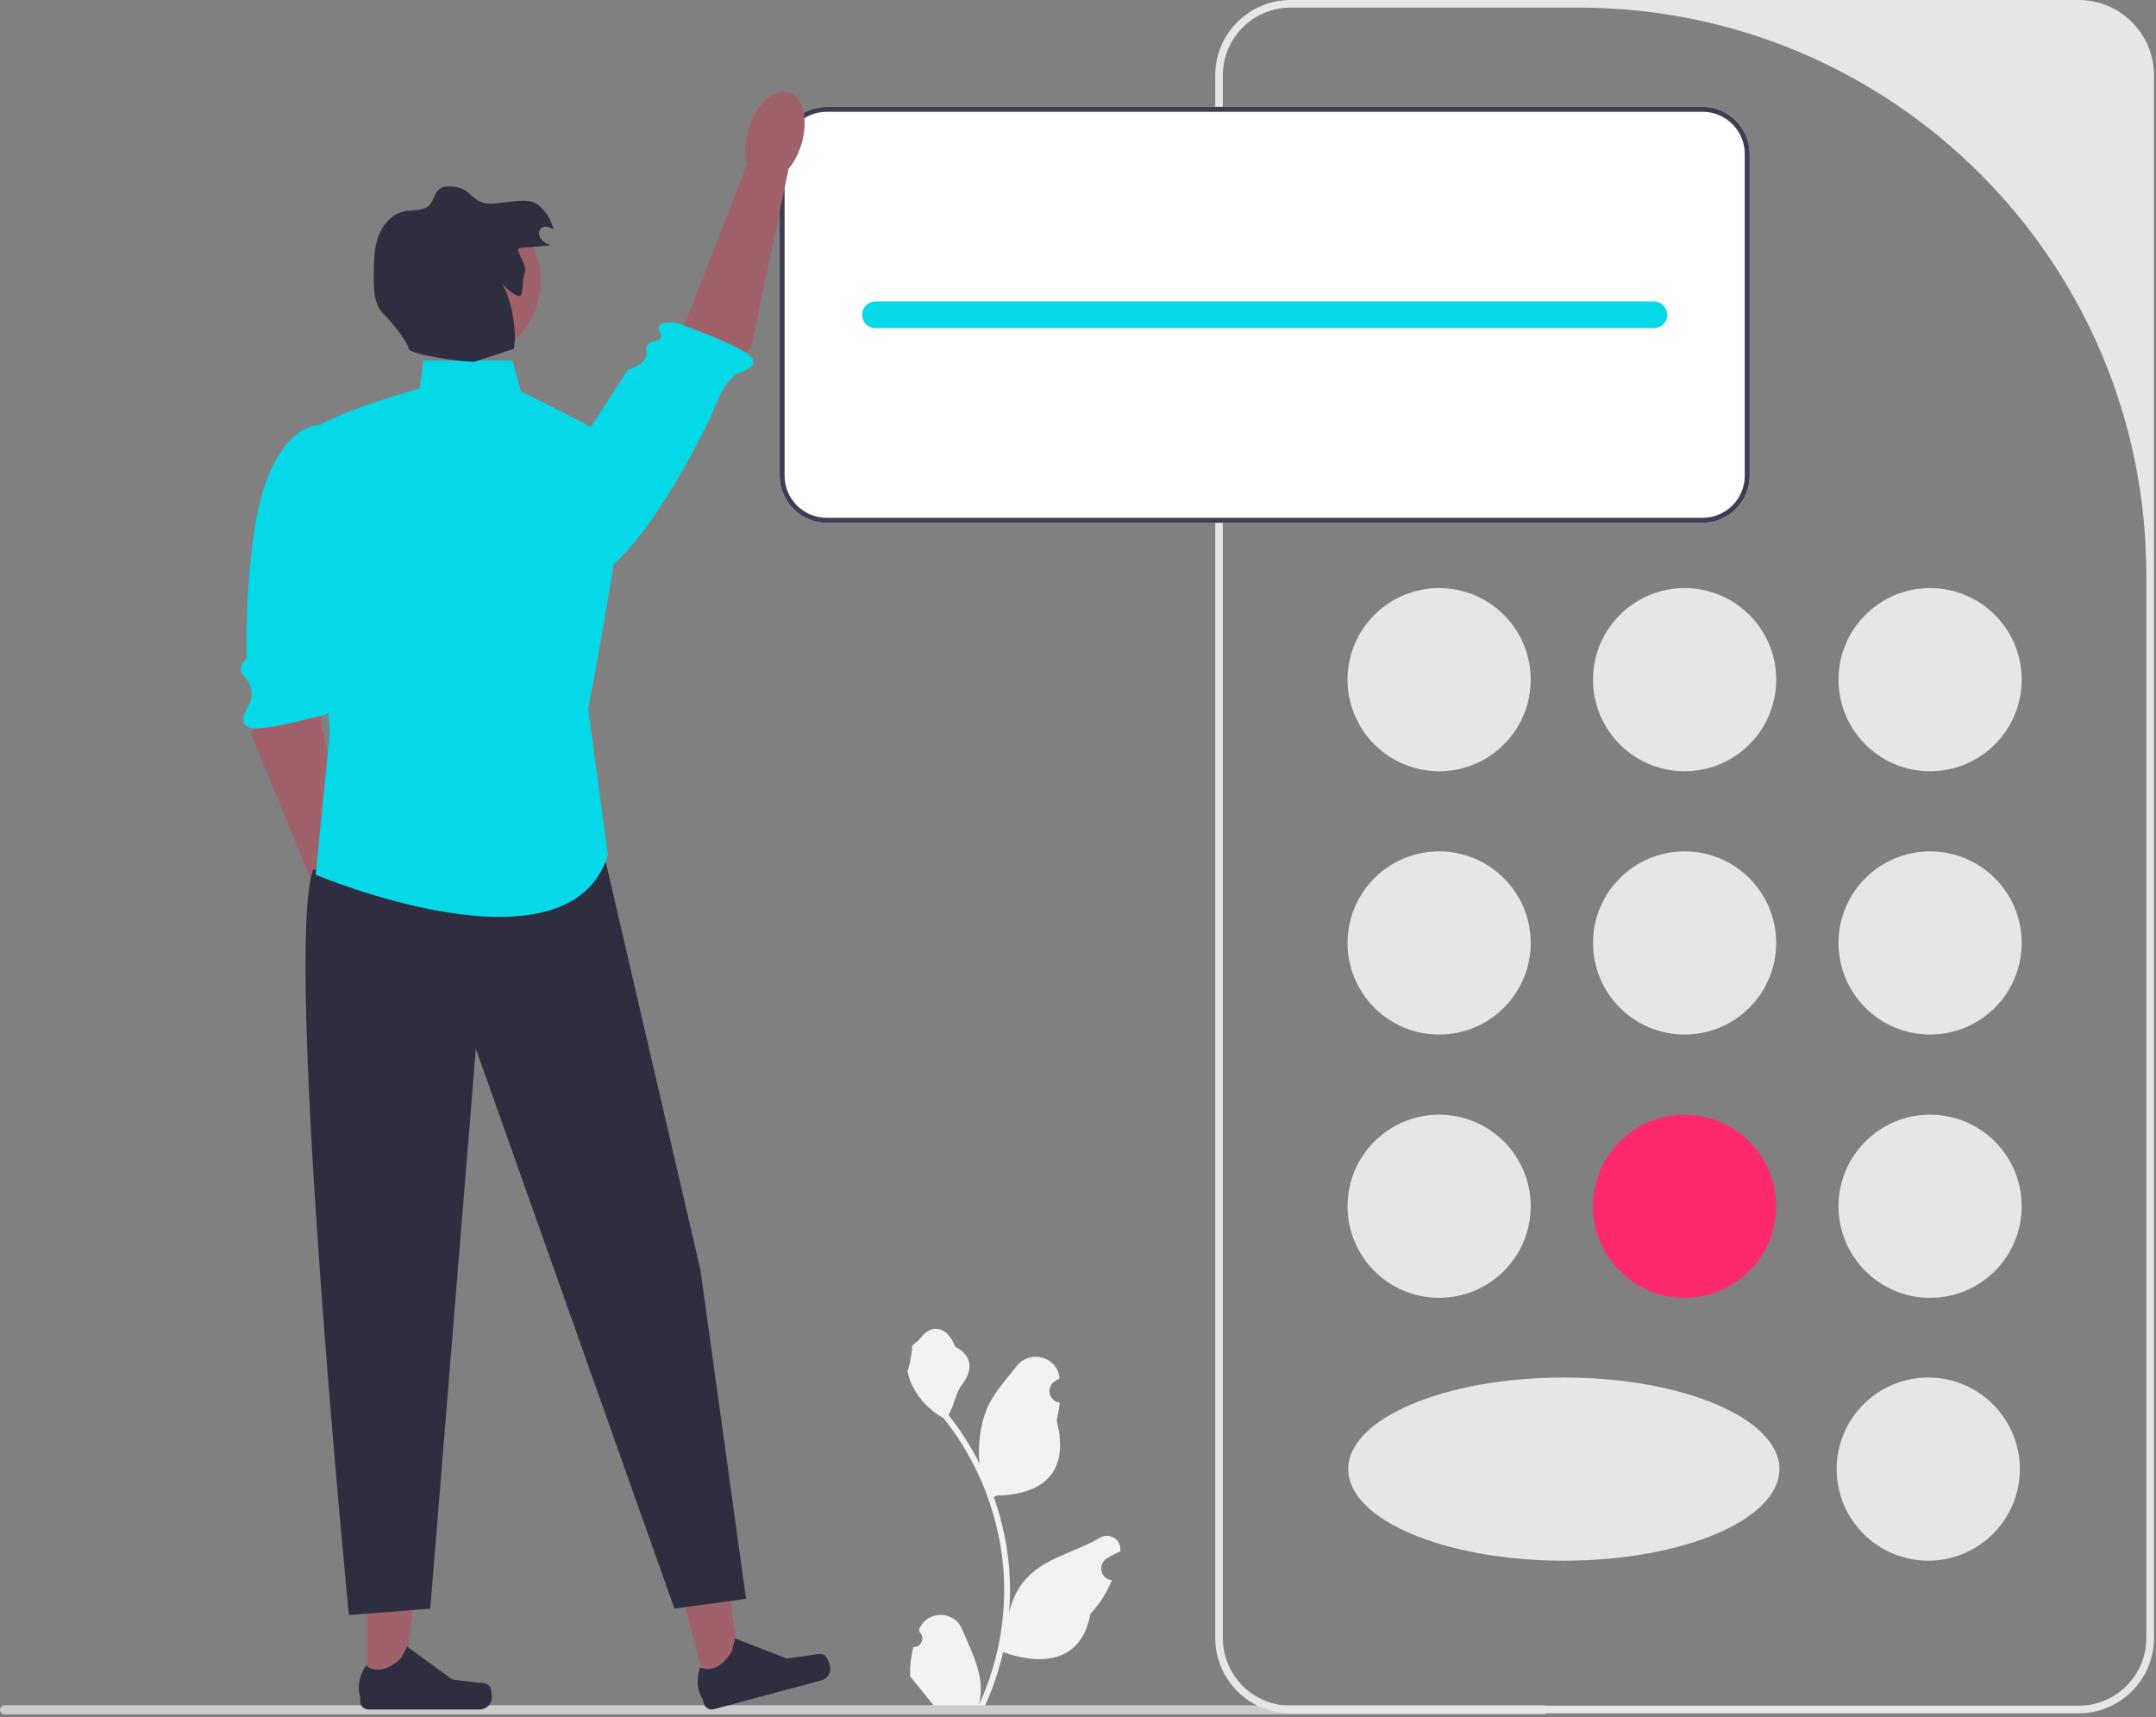 <svg width="565" height="450" viewBox="0 0 565 450" fill="none" xmlns="http://www.w3.org/2000/svg">
<rect x="0" y="0" width="565" height="450" fill="#808080" stroke="none"/>
<g clip-path="url(#clip0_138_2)">
<path d="M239.345 431.631C241.411 431.76 242.553 429.194 240.99 427.698L240.834 427.08C240.855 427.03 240.875 426.981 240.896 426.931C242.985 421.949 250.066 421.984 252.137 426.973C253.976 431.401 256.317 435.837 256.893 440.519C257.151 442.586 257.035 444.691 256.577 446.719C260.885 437.309 263.152 427.033 263.152 416.699C263.152 414.102 263.01 411.506 262.719 408.916C262.48 406.797 262.151 404.691 261.724 402.605C259.418 391.328 254.426 380.587 247.224 371.616C243.762 369.723 240.875 366.765 239.131 363.219C238.505 361.94 238.014 360.564 237.781 359.163C238.175 359.215 239.267 353.214 238.97 352.846C239.519 352.013 240.501 351.599 241.101 350.786C244.083 346.742 248.192 347.448 250.337 352.943C254.92 355.256 254.964 359.091 252.152 362.78C250.363 365.127 250.118 368.302 248.548 370.815C248.71 371.021 248.878 371.222 249.039 371.428C252 375.226 254.561 379.308 256.72 383.597C256.11 378.831 257.011 373.089 258.547 369.387C260.295 365.17 263.571 361.618 266.457 357.972C269.923 353.593 277.03 355.504 277.641 361.056C277.647 361.109 277.653 361.163 277.658 361.217C277.23 361.459 276.81 361.716 276.4 361.987C274.06 363.534 274.869 367.161 277.641 367.589L277.704 367.598C277.548 369.142 277.284 370.673 276.896 372.178C280.598 386.493 272.606 391.707 261.195 391.942C260.943 392.071 260.697 392.2 260.445 392.323C261.602 395.578 262.525 398.917 263.21 402.302C263.823 405.292 264.25 408.315 264.489 411.351C264.786 415.181 264.76 419.03 264.437 422.854L264.456 422.718C265.277 418.507 267.563 414.574 270.883 411.848C275.829 407.785 282.816 406.289 288.151 403.024C290.72 401.452 294.011 403.483 293.562 406.461L293.541 406.603C292.746 406.926 291.971 407.301 291.222 407.721C290.793 407.962 290.373 408.219 289.963 408.491C287.624 410.038 288.432 413.664 291.204 414.092L291.267 414.102C291.312 414.108 291.351 414.115 291.396 414.121C290.033 417.357 288.135 420.361 285.758 422.951C283.443 435.448 273.502 436.633 262.868 432.994H262.861C261.698 438.058 260 443.005 257.817 447.72H239.796C239.732 447.52 239.674 447.314 239.616 447.113C241.282 447.217 242.961 447.12 244.602 446.816C243.265 445.176 241.928 443.522 240.591 441.882C240.559 441.849 240.533 441.817 240.507 441.785C239.829 440.945 239.144 440.112 238.466 439.272L238.466 439.271C238.423 436.694 238.733 434.124 239.345 431.631Z" fill="#F2F2F2"/>
<path d="M0 448.077C0 448.737 0.53 449.267 1.19 449.267H404.48C405.14 449.267 405.67 448.737 405.67 448.077C405.67 447.417 405.14 446.887 404.48 446.887H1.19C0.53 446.887 0 447.417 0 448.077Z" fill="#CCCCCC"/>
<path d="M544.742 449H338.191C327.315 449 318.467 440.151 318.467 429.275V19.725C318.467 8.849 327.315 0 338.191 0H544.742C555.618 0 564.467 8.849 564.467 19.725V429.275C564.467 440.151 555.618 449 544.742 449ZM338.191 2C328.402 2 320.467 9.935 320.467 19.724V429.275C320.467 439.064 328.402 447 338.191 447H544.742C554.531 447 562.467 439.064 562.467 429.275V150.705C562.467 68.577 495.889 2 413.762 2H338.191Z" fill="#E6E6E6"/>
<path d="M377.135 202.117C390.39 202.117 401.135 191.372 401.135 178.117C401.135 164.862 390.39 154.117 377.135 154.117C363.88 154.117 353.135 164.862 353.135 178.117C353.135 191.372 363.88 202.117 377.135 202.117Z" fill="#E6E6E6"/>
<path d="M505.801 202.117C519.056 202.117 529.801 191.372 529.801 178.117C529.801 164.862 519.056 154.117 505.801 154.117C492.546 154.117 481.801 164.862 481.801 178.117C481.801 191.372 492.546 202.117 505.801 202.117Z" fill="#E6E6E6"/>
<path d="M441.469 202.117C454.724 202.117 465.469 191.372 465.469 178.117C465.469 164.862 454.724 154.117 441.469 154.117C428.214 154.117 417.469 164.862 417.469 178.117C417.469 191.372 428.214 202.117 441.469 202.117Z" fill="#E6E6E6"/>
<path d="M377.135 271.117C390.39 271.117 401.135 260.372 401.135 247.117C401.135 233.862 390.39 223.117 377.135 223.117C363.88 223.117 353.135 233.862 353.135 247.117C353.135 260.372 363.88 271.117 377.135 271.117Z" fill="#E6E6E6"/>
<path d="M505.801 271.117C519.056 271.117 529.801 260.372 529.801 247.117C529.801 233.862 519.056 223.117 505.801 223.117C492.546 223.117 481.801 233.862 481.801 247.117C481.801 260.372 492.546 271.117 505.801 271.117Z" fill="#E6E6E6"/>
<path d="M441.467 271.117C454.722 271.117 465.467 260.372 465.467 247.117C465.467 233.862 454.722 223.117 441.467 223.117C428.212 223.117 417.467 233.862 417.467 247.117C417.467 260.372 428.212 271.117 441.467 271.117Z" fill="#E6E6E6"/>
<path d="M377.135 340.117C390.39 340.117 401.135 329.372 401.135 316.117C401.135 302.862 390.39 292.117 377.135 292.117C363.88 292.117 353.135 302.862 353.135 316.117C353.135 329.372 363.88 340.117 377.135 340.117Z" fill="#E6E6E6"/>
<path d="M505.311 409C518.565 409 529.311 398.255 529.311 385C529.311 371.745 518.565 361 505.311 361C492.056 361 481.311 371.745 481.311 385C481.311 398.255 492.056 409 505.311 409Z" fill="#E6E6E6"/>
<path d="M409.811 409C441.015 409 466.311 398.255 466.311 385C466.311 371.745 441.015 361 409.811 361C378.606 361 353.311 371.745 353.311 385C353.311 398.255 378.606 409 409.811 409Z" fill="#E6E6E6"/>
<path d="M505.801 340.117C519.056 340.117 529.801 329.372 529.801 316.117C529.801 302.862 519.056 292.117 505.801 292.117C492.546 292.117 481.801 302.862 481.801 316.117C481.801 329.372 492.546 340.117 505.801 340.117Z" fill="#E6E6E6"/>
<path d="M441.467 340.117C454.722 340.117 465.467 329.372 465.467 316.117C465.467 302.862 454.722 292.117 441.467 292.117C428.212 292.117 417.467 302.862 417.467 316.117C417.467 329.372 428.212 340.117 441.467 340.117Z" fill="#FF2A6D"/>
<path d="M446.184 28H216.651C209.845 28 204.311 33.534 204.311 40.34V124.66C204.311 131.466 209.845 137 216.651 137H446.184C452.99 137 458.525 131.466 458.525 124.66V40.34C458.525 33.534 452.99 28 446.184 28Z" fill="white"/>
<path d="M446.184 28H216.651C209.845 28 204.311 33.534 204.311 40.34V124.66C204.311 131.466 209.845 137 216.651 137H446.184C452.99 137 458.525 131.466 458.525 124.66V40.34C458.525 33.534 452.99 28 446.184 28ZM457.227 124.66C457.227 130.752 452.277 135.702 446.184 135.702H216.651C210.559 135.702 205.608 130.752 205.608 124.66V40.34C205.608 34.248 210.559 29.298 216.651 29.298H446.184C452.277 29.298 457.227 34.248 457.227 40.34V124.66Z" fill="#3F3D56"/>
<path d="M433.418 79H229.418C227.485 79 225.918 80.567 225.918 82.5C225.918 84.433 227.485 86 229.418 86H433.418C435.351 86 436.918 84.433 436.918 82.5C436.918 80.567 435.351 79 433.418 79Z" fill="#05D9E8"/>
<path d="M67.951 180.421L65.906 192.596L84.037 236.7L93.764 231.699L84.296 190.427L82.936 174.676L67.951 180.421Z" fill="#A0616A"/>
<path d="M87.965 111.929C87.965 111.929 78.473 107.33 71.107 122.868C63.741 138.405 64.653 172.482 64.653 172.482C64.653 172.482 61.971 175.036 63.673 176.824C65.376 178.612 66.963 181.45 65.226 184.721C64.311 186.445 62.192 189.818 65.662 190.776C69.131 191.734 85.36 187.207 85.36 187.207C85.36 187.207 91.428 184.489 87.98 182.658C84.532 180.827 89.388 169.753 89.388 169.753L93.401 137.761L87.965 111.929Z" fill="#05D9E8"/>
<path d="M95.418 253.55C99.228 252.38 100.719 246.229 98.749 239.812C96.778 233.395 92.092 229.141 88.282 230.311C84.472 231.481 82.98 237.632 84.951 244.049C86.921 250.466 91.608 254.72 95.418 253.55Z" fill="#A0616A"/>
<path d="M185.277 442.573L194.364 440.134L189.282 403.926L175.871 407.525L185.277 442.573Z" fill="#A0616A"/>
<path d="M216.353 434.012C216.764 434.413 217.326 435.911 217.475 436.465C217.932 438.168 216.922 439.919 215.218 440.376L187.079 447.927C185.917 448.239 184.722 447.55 184.41 446.388L184.096 445.216C184.096 445.216 181.759 442.069 183.46 436.96C183.46 436.96 187.934 439.402 191.829 432.651L192.635 429.387L206.227 434.647L212.732 433.733C214.155 433.533 215.324 433.009 216.353 434.012Z" fill="#2F2E41"/>
<path d="M96.209 442.363L105.617 442.362L110.092 406.074L96.207 406.075L96.209 442.363Z" fill="#A0616A"/>
<path d="M128.442 442.15C128.735 442.643 128.89 444.235 128.89 444.809C128.89 446.572 127.46 448.002 125.697 448.002H96.561C95.358 448.002 94.383 447.027 94.383 445.824V444.611C94.383 444.611 92.942 440.965 95.909 436.472C95.909 436.472 99.597 439.99 105.108 434.479L106.733 431.535L118.497 440.138L125.017 440.941C126.444 441.117 127.708 440.914 128.442 442.15Z" fill="#2F2E41"/>
<path d="M158.821 226.207L183.56 332.839L195.503 418.998L176.736 421.557L124.699 274.831L112.756 421.557L91.43 423.263C91.43 423.263 74.369 249.24 82.046 227.913L158.821 226.207Z" fill="#2F2E41"/>
<path d="M188.267 100.118L196.803 91.199L206.605 44.532L195.749 43.199L180.375 82.654L172.645 96.445L188.267 100.118Z" fill="#A0616A"/>
<path d="M133.209 145.506C133.209 145.506 141.197 160.235 156.024 151.527C170.851 142.82 186.532 108.536 186.532 108.536C186.532 108.536 189.663 99.82 192.939 98.092C194.665 97.181 199.107 96.198 196.777 93.455C194.446 90.712 177.687 84.716 177.687 84.716C177.687 84.716 171.14 83.552 172.962 87.005C174.784 90.457 168.8 88.319 169.404 91.973C170.008 95.627 164.542 96.886 164.542 96.886L133.209 145.506Z" fill="#05D9E8"/>
<path d="M209.982 37.939C211.96 31.524 210.476 25.372 206.668 24.198C202.859 23.023 198.167 27.271 196.189 33.686C194.211 40.101 195.695 46.253 199.504 47.428C203.313 48.602 208.004 44.354 209.982 37.939Z" fill="#A0616A"/>
<path d="M134.269 94.477H110.913L109.968 101.841C109.968 101.841 80.511 109.941 81.248 114.36C81.984 118.778 86.403 192.419 86.403 192.419L82.721 229.239C82.721 229.239 148.998 257.223 159.307 224.085L154.152 185.791C154.152 185.791 166.671 120.251 163.726 117.305C160.78 114.36 136.479 102.577 136.479 102.577L134.269 94.477Z" fill="#05D9E8"/>
<path d="M120.702 94.569C132.28 94.569 141.666 85.183 141.666 73.605C141.666 62.026 132.28 52.641 120.702 52.641C109.124 52.641 99.738 62.026 99.738 73.605C99.738 85.183 109.124 94.569 120.702 94.569Z" fill="#A0616A"/>
<path d="M136.229 64.979C138.907 64.752 141.586 64.526 144.264 64.3C143.344 63.877 142.385 63.425 141.771 62.619C141.158 61.813 141.031 60.54 141.772 59.849C142.638 59.042 144.072 59.469 145.019 60.18C144.497 57.459 142.873 54.967 140.595 53.39C137.812 51.465 130.927 53.761 127.572 53.319C123.701 52.809 123.217 49.508 119.346 48.998C117.887 48.806 116.245 48.661 115.098 49.583C113.825 50.605 113.682 52.538 112.559 53.723C110.956 55.415 108.209 54.916 105.927 55.392C102.696 56.066 100.26 58.899 99.135 62.002C98.01 65.106 97.969 68.481 97.94 71.782C97.908 75.481 97.896 79.764 100.572 82.319C102.202 83.875 106.642 89.216 107.122 91.418C107.463 92.982 121.356 94.887 124.367 94.8L134.63 91.418C135.638 86.977 133.97 78.191 131.572 74.319C132.362 75.362 136.014 78.502 136.572 77.319C137.13 76.136 136.877 72.427 137.572 71.319C138.449 69.92 134.584 65.118 136.229 64.979Z" fill="#2F2E41"/>
</g>
<defs>
<clipPath id="clip0_138_2">
<rect width="564.468" height="449.265" fill="white"/>
</clipPath>
</defs>
</svg>
